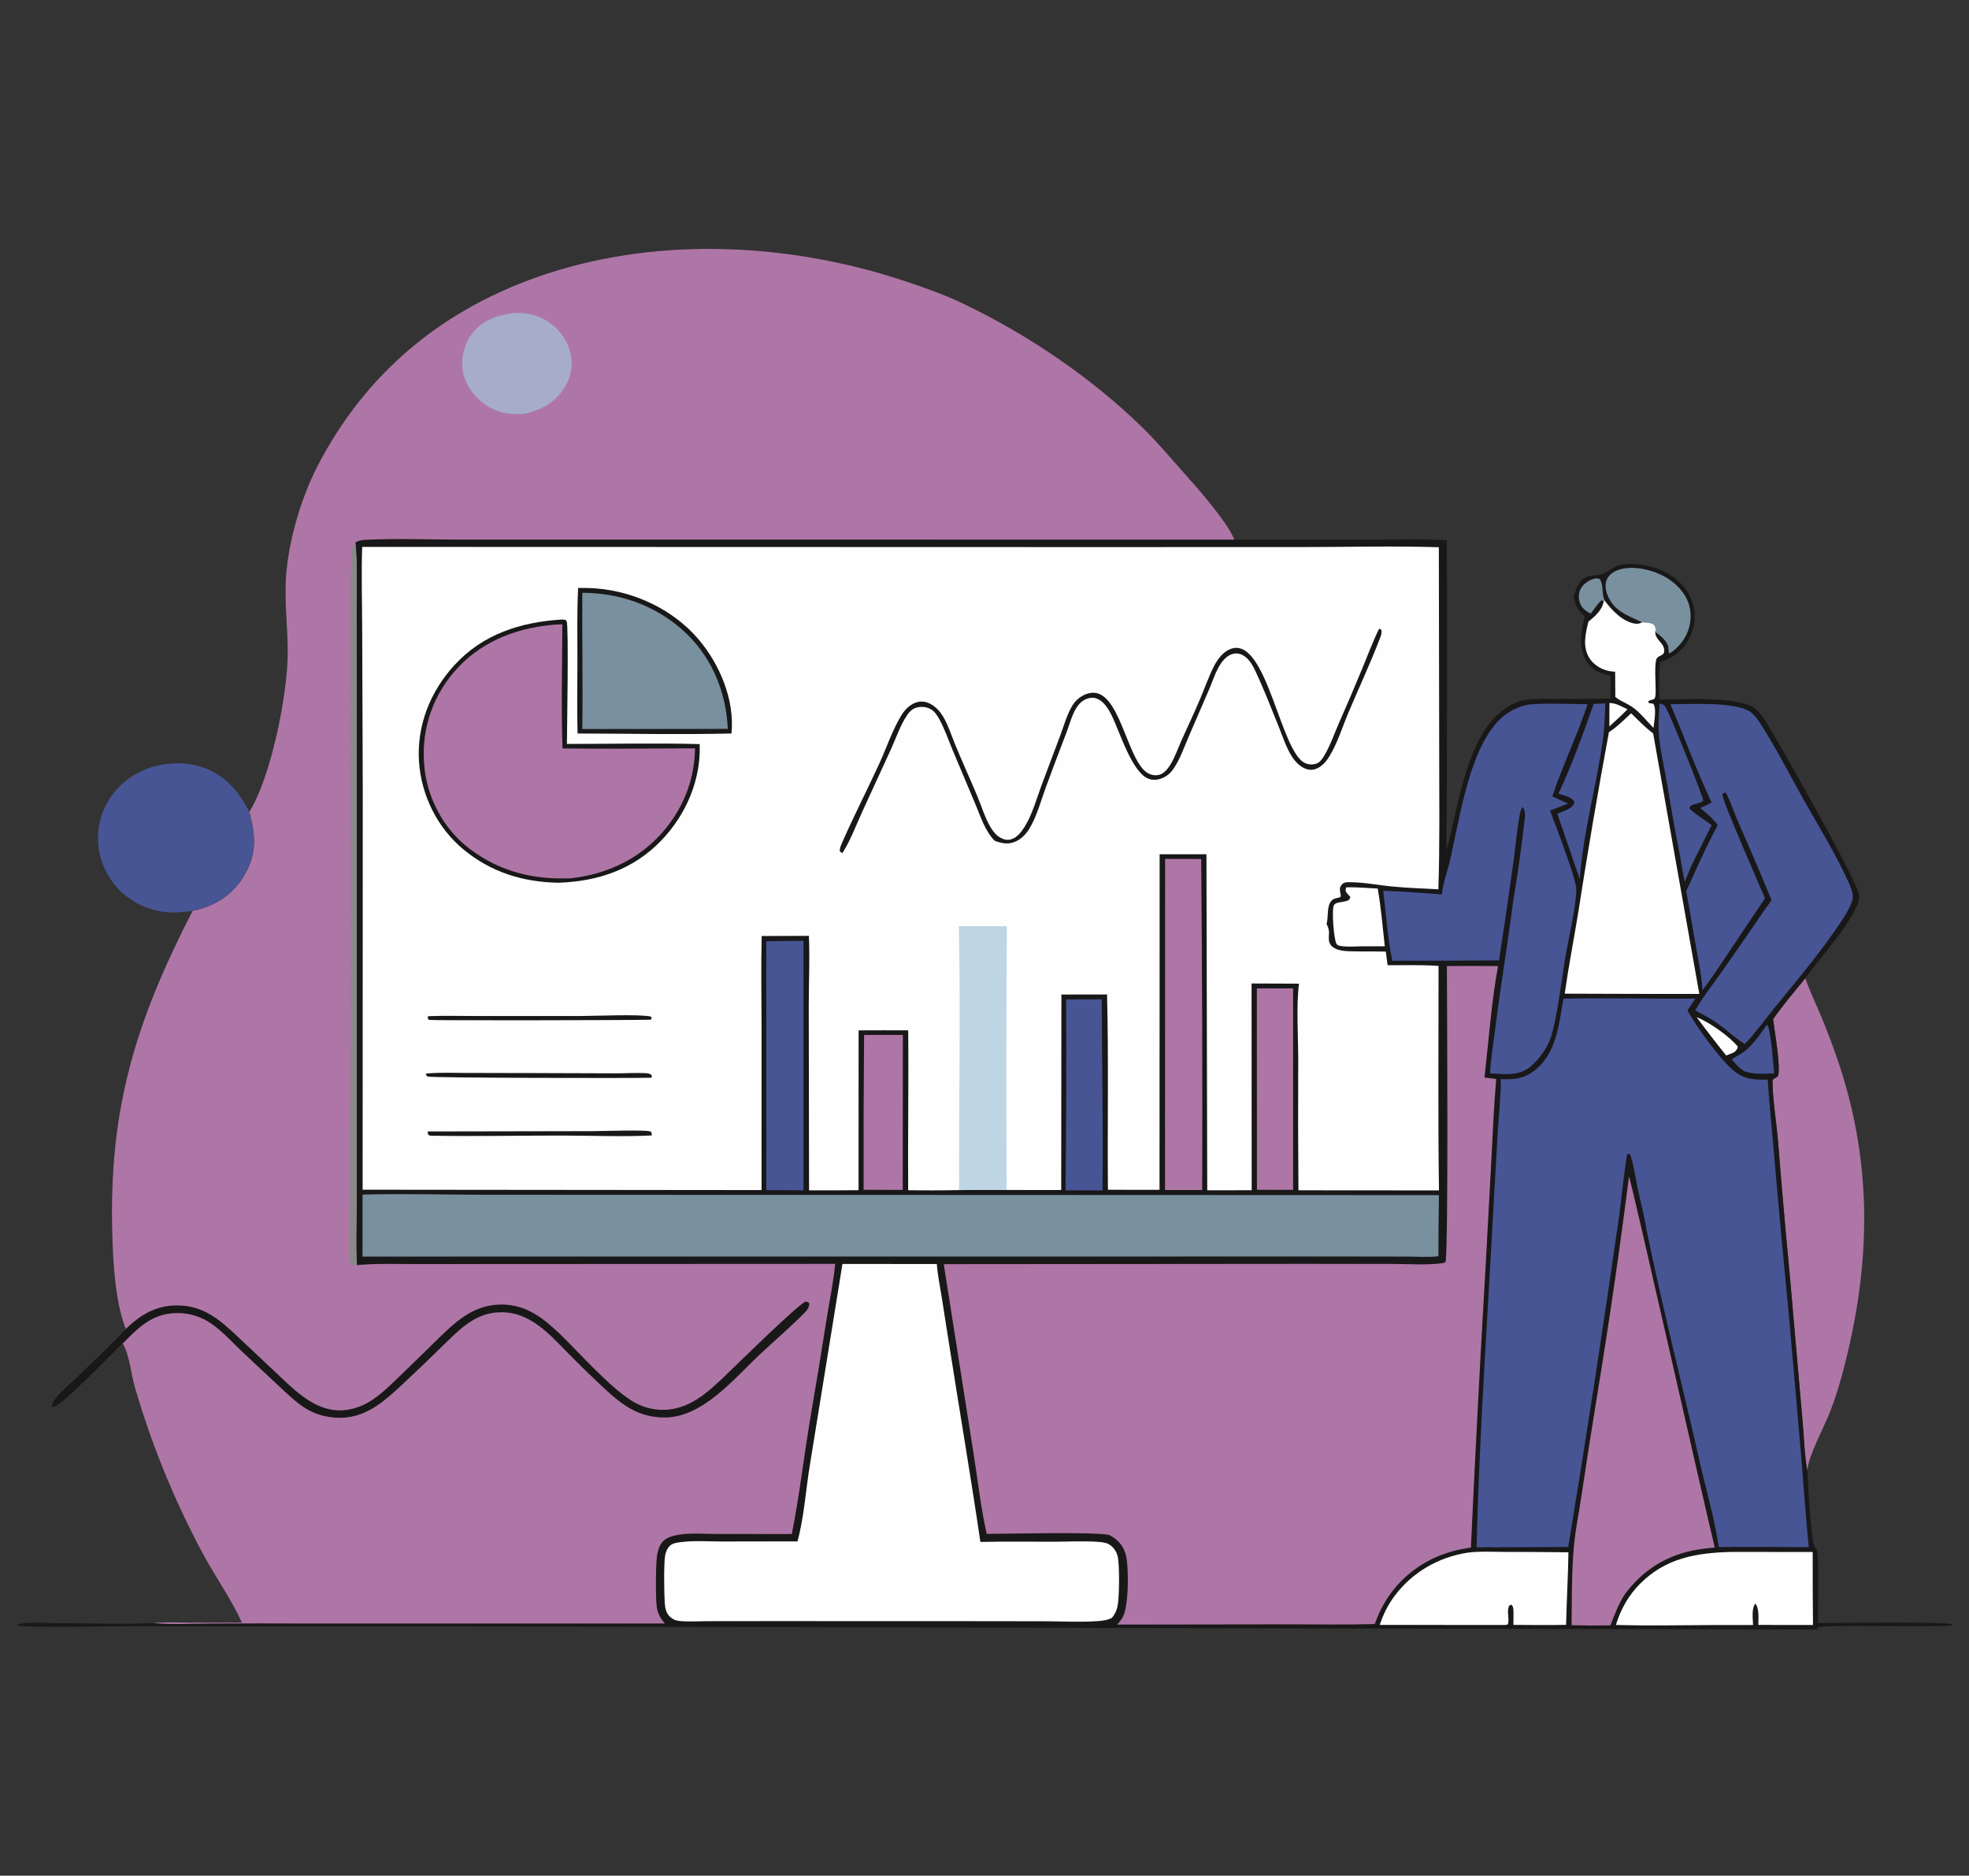 <svg width="528" height="503" viewBox="0 0 528 503" fill="none" xmlns="http://www.w3.org/2000/svg">
<rect x="0" y="0" width="528" height="503" fill="#333333" stroke="none"/>
<g clip-path="url(#clip0_369_386)">
<path d="M51.63 244.262C47.859 244.869 44.215 244.935 40.532 243.815C40.216 243.717 39.902 243.611 39.591 243.498C39.28 243.385 38.972 243.265 38.667 243.138C38.362 243.01 38.06 242.876 37.762 242.734C37.464 242.593 37.17 242.445 36.879 242.29C36.589 242.135 36.303 241.973 36.02 241.805C35.738 241.636 35.461 241.461 35.187 241.28C34.914 241.099 34.646 240.911 34.382 240.717C34.118 240.524 33.86 240.324 33.607 240.118C33.353 239.912 33.105 239.7 32.863 239.483C32.621 239.266 32.384 239.043 32.153 238.814C31.922 238.586 31.697 238.352 31.478 238.114C31.259 237.874 31.046 237.631 30.839 237.382C30.633 237.133 30.433 236.88 30.239 236.622C30.046 236.363 29.859 236.101 29.679 235.834C29.499 235.567 29.326 235.296 29.159 235.021C28.993 234.747 28.834 234.468 28.682 234.186C28.52 233.889 28.366 233.588 28.22 233.284C28.074 232.98 27.935 232.672 27.805 232.362C27.674 232.051 27.552 231.738 27.438 231.421C27.323 231.105 27.217 230.786 27.119 230.464C27.021 230.143 26.931 229.82 26.85 229.494C26.768 229.169 26.695 228.842 26.631 228.513C26.566 228.184 26.51 227.853 26.463 227.522C26.415 227.191 26.376 226.858 26.346 226.525C26.315 226.192 26.294 225.858 26.28 225.523C26.267 225.189 26.262 224.854 26.266 224.52C26.27 224.185 26.283 223.851 26.304 223.517C26.325 223.183 26.355 222.849 26.393 222.517C26.431 222.184 26.478 221.853 26.533 221.522C26.588 221.192 26.652 220.863 26.724 220.536C26.797 220.208 26.877 219.882 26.966 219.559C27.055 219.235 27.152 218.914 27.258 218.594C27.363 218.28 27.476 217.969 27.596 217.66C27.717 217.352 27.846 217.046 27.983 216.744C28.12 216.442 28.265 216.143 28.417 215.847C28.57 215.552 28.73 215.26 28.898 214.972C29.066 214.684 29.241 214.4 29.423 214.12C29.606 213.841 29.796 213.565 29.993 213.295C30.19 213.024 30.394 212.758 30.605 212.497C30.815 212.236 31.033 211.98 31.257 211.73C31.481 211.479 31.712 211.233 31.949 210.994C32.186 210.754 32.429 210.52 32.678 210.292C32.928 210.064 33.183 209.841 33.444 209.625C33.704 209.409 33.971 209.199 34.242 208.996C34.514 208.792 34.791 208.595 35.073 208.405C35.355 208.214 35.642 208.03 35.934 207.853C36.226 207.677 36.522 207.507 36.822 207.344C37.123 207.181 37.428 207.026 37.736 206.877C42.746 204.494 48.96 203.972 54.269 205.745C60.34 207.773 64.177 212.351 66.849 217.719C68.624 224.128 68.939 229.217 65.284 235.156C62.487 239.7 58.046 242.752 52.7 244.033C52.344 244.119 51.99 244.193 51.63 244.262Z" fill="#475595"/>
<path d="M484.099 262.32C485.334 265.859 486.96 269.211 488.404 272.671C490.181 276.951 491.799 281.286 493.256 285.675C502.215 312.812 501.589 339.251 494.503 366.636C493.529 370.557 492.328 374.414 490.9 378.207C489.346 382.294 484.914 390.409 484.693 394.158C484.686 394.268 484.672 394.377 484.661 394.486C483.906 390.935 483.726 384.768 483.341 380.814L479.981 342.452C478.795 330.038 477.706 317.617 476.714 305.189C476.36 301.225 475.121 292.896 475.348 289.538C475.84 289.229 476.313 288.91 476.785 288.574C477.551 285.919 475.851 276.585 475.456 273.304C478.108 269.539 481.183 265.903 484.099 262.32Z" fill="#AE76A6"/>
<path d="M66.849 217.719C72.688 208.34 77.055 186.448 77.142 175.443C77.199 168.197 76.136 160.859 76.763 153.645C77.552 144.576 80.749 133.585 84.901 125.45C97.865 100.051 118.928 82.421 146.913 73.319C177.565 63.349 212.278 65.261 242.564 75.347C247.651 77.04 252.733 78.814 257.572 81.089C275.218 89.384 292.94 101.412 306.622 114.904C310.958 119.18 314.853 123.91 318.914 128.427C322.106 131.977 329.532 140.648 330.975 144.716L368.604 144.724C374.987 144.738 381.612 144.455 387.967 144.908C388.093 172.6 388.062 200.292 387.874 227.984C391.208 216.449 393.202 195.428 405.218 189.035C405.878 188.678 406.567 188.381 407.284 188.145C408.001 187.909 408.735 187.738 409.486 187.632C412.058 187.25 414.826 187.427 417.429 187.423C422.249 187.44 427.068 187.411 431.887 187.336L431.893 181.149C429.355 180.709 427.199 179.816 425.697 177.712C423.267 174.308 423.902 169.804 424.764 166.022L424.94 165.262C423.112 163.749 422.48 162.356 421.982 160.13C422.426 158.456 423.24 156.031 424.831 155.045C426.233 154.175 428.21 154.406 429.763 153.88C431.092 153.429 432.157 152.403 433.428 151.833C435.741 150.796 439.852 151.252 442.257 151.848C446.512 152.903 450.493 155.311 452.682 159.026C454.512 162.131 454.893 165.674 453.836 169.077C452.862 172.212 450.64 175.106 447.549 176.621C446.808 176.984 445.993 177.283 445.197 177.521C444.772 180.814 444.956 184.283 444.998 187.597C450.531 187.654 467.08 186.533 470.934 190.221C472 191.242 472.879 192.448 473.65 193.681C476.641 198.463 498.511 237.033 498.583 240.206C498.696 245.168 487.421 257.638 484.099 262.32C481.183 265.903 478.108 269.539 475.456 273.304C475.851 276.585 477.551 285.919 476.785 288.574C476.313 288.91 475.84 289.229 475.348 289.538C475.121 292.896 476.36 301.225 476.714 305.189C477.706 317.617 478.795 330.038 479.981 342.452L483.341 380.814C483.726 384.768 483.906 390.935 484.661 394.486C484.797 397.12 485.644 413.871 486.626 414.871C486.883 415.133 487.131 415.343 487.222 415.699C487.808 417.985 487.434 431.705 487.503 435.246C491.697 435.228 522.132 434.789 523.576 435.619L523.483 435.864C518.415 436.531 488.357 435.502 487.539 436.442C487.466 436.525 487.33 436.882 487.284 436.993L122.905 436.143L34.217 436.096C30.212 436.092 6.692 436.596 4.44 435.863C5.265 435.456 6.18 435.288 7.102 435.213C9.719 435.003 12.539 435.271 15.177 435.272C23.722 435.276 32.445 435.62 40.966 435.252C43.866 434.92 46.929 435.108 49.85 435.11L64.859 435.112C61.928 428.675 57.607 422.672 54.258 416.394C46.605 402.05 40.697 387.523 36.165 372.024C35.147 368.542 34.746 363.32 32.895 360.289C29.979 363.164 17.159 376.514 14.593 377.295C14.071 377.454 14.291 377.449 13.784 377.2C13.804 376.274 14.44 375.442 15.011 374.731C16.517 372.856 18.622 371.175 20.361 369.481C24.829 365.132 29.389 360.842 33.727 356.376C33.629 356.132 33.535 355.886 33.445 355.639C30.874 348.583 30.329 338.626 30.108 331.12C29.12 297.44 36.257 274.217 51.63 244.262C51.99 244.193 52.344 244.119 52.7 244.033C58.046 242.752 62.488 239.7 65.284 235.156C68.939 229.217 68.624 224.128 66.849 217.719Z" fill="#191818"/>
<path d="M431.583 188.503C433.391 188.565 434.859 189.448 436.428 190.223L434.236 192.348C433.361 193.185 432.448 193.99 431.551 194.806L431.583 188.503Z" fill="#FEFEFE"/>
<path d="M454.982 272.788C458.178 273.97 463.976 278.065 465.99 280.665C465.95 281.38 465.535 281.639 465.067 282.174L462.891 283.05C460.182 279.68 457.546 276.26 454.982 272.788Z" fill="#FEFEFE"/>
<path d="M426.528 164.565C425.056 163.734 424.028 163.014 423.57 161.372C423.204 160.058 423.315 158.725 424.079 157.554C424.812 156.432 426.22 155.48 427.57 155.18C428.212 155.037 428.402 155.102 428.995 155.314C430.1 156.873 429.389 159.241 430.34 161.11L430.059 161.152L429.43 160.998C428.243 162.023 427.541 163.398 426.528 164.565Z" fill="#A3C3D9" fill-opacity="0.7"/>
<path d="M473.835 274.77C474.95 276.004 475.497 285.61 475.741 287.829C472.992 287.965 470.259 288.153 467.63 287.238C466.351 286.371 465.317 285.243 464.375 284.059C465.443 283.361 466.622 282.805 467.645 282.044C470.121 280.201 472.083 277.222 473.835 274.77Z" fill="#475595"/>
<path d="M360.949 237.966C363.757 237.852 366.639 238.15 369.448 238.281C370.347 243.37 370.748 248.625 371.347 253.759L365.617 253.763C363.708 253.758 361.352 254.013 359.486 253.675C358.915 253.571 358.615 253.53 358.344 253.016C357.665 251.728 357.034 243.756 357.723 242.704C358.09 242.144 358.946 242.019 359.555 241.927C360.239 241.825 360.827 241.7 361.484 241.495C361.924 241.055 361.997 241.114 362.082 240.473C361.81 240.197 361.514 239.92 361.269 239.621C360.685 238.906 360.821 238.802 360.949 237.966Z" fill="#FEFEFE"/>
<path d="M427.358 188.767L430.482 188.627C430.327 191.752 430.295 194.968 429.872 198.07C428.16 210.641 424.524 223.067 423.631 235.746L421.757 230.337C420.39 226.288 419.002 222.245 417.592 218.209C418.844 217.696 420.657 217.162 421.597 216.205C422.081 215.713 422.139 215.51 422.096 214.85C421.067 213.571 419.444 213.314 417.896 212.879C421.534 205.104 424.517 196.837 427.358 188.767Z" fill="#475595"/>
<path d="M445.01 188.679C445.75 188.859 446.074 188.822 446.54 189.46C447.609 190.92 456.857 213.964 456.737 214.717C456.004 215.404 455.014 215.434 454.089 215.752C453.446 215.974 453.283 216.164 453.035 216.749C453.4 217.512 458.001 220.488 459 221.27L455.316 228.621C453.98 231.148 452.805 233.812 451.804 236.473C451.174 233.992 450.855 231.383 450.379 228.866C449.212 222.888 448.143 216.894 447.17 210.885C446.388 206.175 445.15 201.355 444.818 196.609C444.636 193.995 444.885 191.295 445.01 188.679Z" fill="#475595"/>
<path d="M440.33 166.877C436.231 164.941 432.491 163.781 430.897 159.115C430.43 157.745 430.35 156.181 431.144 154.903C431.972 153.572 433.551 152.84 435.09 152.528C439.124 151.711 444.11 153.085 447.463 155.287C450.334 157.173 452.575 159.934 453.179 163.263C453.215 163.463 453.245 163.663 453.27 163.865C453.295 164.066 453.314 164.267 453.328 164.47C453.342 164.672 453.35 164.874 453.353 165.076C453.356 165.279 453.354 165.482 453.346 165.684C453.338 165.886 453.325 166.088 453.306 166.29C453.287 166.492 453.263 166.693 453.233 166.894C453.203 167.094 453.168 167.294 453.128 167.493C453.088 167.692 453.042 167.89 452.991 168.086C452.94 168.283 452.884 168.478 452.822 168.672C452.76 168.866 452.694 169.058 452.622 169.249C452.55 169.439 452.473 169.628 452.391 169.815C452.309 170.002 452.222 170.186 452.13 170.369C452.038 170.552 451.941 170.732 451.839 170.909C451.737 171.087 451.631 171.263 451.519 171.436C451.408 171.608 451.293 171.778 451.172 171.945C451.052 172.112 450.927 172.276 450.798 172.437C449.993 173.443 448.769 174.663 447.588 175.259C447.369 174.641 447.463 174.037 447.343 173.405C447.072 171.971 445.076 170.225 443.854 169.487C443.872 169.398 443.894 169.309 443.908 169.219C444.034 168.4 443.93 168.055 443.421 167.43C442.463 166.917 441.403 166.947 440.33 166.877Z" fill="#A3C3D9" fill-opacity="0.7"/>
<path d="M430.34 161.11C432.118 163.556 435.172 166.75 438.404 167.23C439.153 167.341 439.665 167.242 440.33 166.877C441.403 166.947 442.463 166.917 443.421 167.43C443.93 168.055 444.034 168.4 443.908 169.219C443.894 169.309 443.872 169.398 443.854 169.487C443.942 171.659 445.995 172.249 446.252 174.136C446.523 176.129 444.547 175.529 444.15 176.862C443.452 179.202 444.331 185.845 443.792 187.128C443.494 187.839 442.539 187.467 441.981 188.149L442.132 188.516L443.352 188.724C444.293 189.979 443.535 193.652 443.397 195.209C441.614 193.387 439.68 190.911 437.562 189.499C436.208 188.596 434.703 188.09 433.391 187.082C433.312 187.022 433.235 186.959 433.157 186.898L433.111 180.145C432.463 180.078 431.769 180.026 431.135 179.875C429.136 179.397 427.232 178.13 426.182 176.431C424.31 173.401 425.157 169.905 425.941 166.713C427.778 165.221 429.697 163.548 430.059 161.152L430.34 161.11Z" fill="#FEFEFE"/>
<path d="M231.711 277.538L242.11 277.536L242.076 319.098L231.586 319.062C231.546 305.221 231.587 291.379 231.711 277.538Z" fill="#AE76A6"/>
<path d="M285.883 268.012L295.445 267.984C295.467 285.055 295.878 302.17 295.638 319.235C292.336 319.19 289.028 319.228 285.725 319.23C285.92 302.157 285.973 285.085 285.883 268.012Z" fill="#475595"/>
<path d="M337.034 265.056L346.752 265.053L346.761 319.085L337.055 319.069L337.034 265.056Z" fill="#AE76A6"/>
<path d="M208.66 252.365L215.461 252.299L215.472 319.213L212.569 319.177C210.206 319.186 207.843 319.176 205.481 319.149L205.486 252.411L208.66 252.365Z" fill="#475595"/>
<path d="M393.508 416.376C396.786 415.942 400.321 416.16 403.63 416.168C409.282 416.168 414.934 416.203 420.586 416.273C420.489 422.751 420.103 429.239 419.956 435.722C415.255 435.845 410.527 435.742 405.824 435.741C405.84 434.605 405.864 433.465 405.848 432.329C405.837 431.585 405.866 430.852 405.287 430.313L404.737 430.538C403.916 431.9 404.83 434.024 404.354 435.577L403.799 435.767L369.982 435.743C370.952 432.859 372.21 430.296 374.078 427.83C374.362 427.451 374.657 427.08 374.96 426.715C375.264 426.35 375.577 425.993 375.9 425.643C376.222 425.293 376.554 424.951 376.894 424.617C377.234 424.282 377.582 423.956 377.939 423.638C378.296 423.32 378.661 423.011 379.034 422.71C379.408 422.409 379.788 422.117 380.176 421.834C380.565 421.552 380.96 421.278 381.362 421.014C381.765 420.75 382.174 420.495 382.59 420.25C383.005 420.005 383.427 419.77 383.855 419.545C384.283 419.319 384.716 419.104 385.155 418.9C385.594 418.695 386.038 418.501 386.487 418.317C386.936 418.133 387.39 417.96 387.847 417.798C388.306 417.635 388.768 417.483 389.233 417.343C389.699 417.202 390.168 417.072 390.641 416.953C391.114 416.835 391.589 416.727 392.067 416.631C392.545 416.535 393.026 416.45 393.508 416.376Z" fill="#FEFEFE"/>
<path d="M312.428 230.339C315.654 230.322 318.881 230.329 322.107 230.358C322.375 259.946 322.465 289.535 322.379 319.125H312.41L312.428 230.339Z" fill="#AE76A6"/>
<path d="M464.293 416.176L486.085 416.192C486.073 422.714 486.099 429.236 486.164 435.757L471.511 435.754C471.508 434.215 471.822 431.186 470.663 430.038C469.657 431.418 470.036 434.171 470.098 435.772L461.355 435.771C452.019 435.801 442.641 436.008 433.31 435.76C434.583 431.618 436.634 427.887 439.761 424.742C446.604 417.858 454.735 416.399 464.293 416.176Z" fill="#FEFEFE"/>
<path d="M437.4 191.283C439.317 193.131 441.149 195.071 443.301 196.677L455.681 266.539L438.152 266.526L419.589 266.466C420.603 259.275 422.001 252.09 423.184 244.919C425.695 228.688 428.449 212.494 431.445 196.337C433.636 194.942 435.502 193.016 437.4 191.283Z" fill="#FEFEFE"/>
<path d="M436.818 315.535C437.394 316.25 457.309 404.904 459.83 414.986C458.36 415.125 456.887 415.265 455.431 415.505C447.074 416.883 440.583 420.949 435.708 427.515C434.011 430.163 432.955 432.958 431.858 435.861C428.382 435.927 424.906 435.915 421.43 435.826C421.51 428.648 421.423 421.223 422.112 414.078C422.494 410.114 423.319 406.145 423.91 402.2C425.312 392.813 426.777 383.434 428.304 374.065C431.504 354.602 434.342 335.093 436.818 315.535Z" fill="#AE76A6"/>
<path d="M447.928 188.847C452.979 188.854 465.618 188.048 469.572 191.046C470.765 191.95 471.827 193.66 472.612 194.903C476.564 201.172 479.974 207.914 483.608 214.366C487.721 221.668 492.307 229.037 495.726 236.649C496.246 237.808 496.866 239.318 496.845 240.579C496.807 242.901 493.167 247.94 491.753 249.973C487.013 256.789 481.487 263.351 476.221 269.815C473.474 273.188 470.872 276.828 467.865 279.985C465.365 278.377 463.162 276.321 460.76 274.578C458.84 273.183 456.686 272.091 454.58 270.976C456.71 267.235 459.513 263.723 462.007 260.187C465.72 254.871 469.403 249.536 473.056 244.183L475.057 241.409C472.205 234.466 469.26 227.559 466.223 220.687C465.077 218.061 464.134 215.132 462.818 212.618L462.399 212.57L461.865 213.002C461.694 214.392 471.835 237.492 473.298 240.885L462.212 257.413C460.364 260.121 458.593 262.95 456.523 265.507C456.355 261.91 455.564 258.313 454.941 254.765L452.189 238.955C454.889 233.024 457.53 226.974 460.643 221.228C459.274 219.487 457.676 218.068 455.923 216.687C456.972 216.239 457.976 215.733 458.989 215.217C454.929 206.587 451.645 197.615 447.928 188.847Z" fill="#475595"/>
<path d="M409.96 188.925C415.113 188.486 420.54 188.811 425.72 188.835C422.955 197.202 419.054 205.213 416.255 213.547C417.617 214.26 419.085 214.852 420.493 215.484C418.885 216.134 417.269 216.762 415.642 217.367C417.029 221.08 422.705 235.673 422.693 238.454C422.676 243.02 420.645 251.543 419.813 256.374C418.837 262.043 417.452 274.291 415.575 278.968C414.568 281.479 412.659 284.074 410.58 285.887C407.373 288.684 403.54 288.032 399.566 287.828C399.753 283.905 400.461 279.904 400.945 275.999C402.391 264.349 404.362 252.77 405.84 241.129C407.046 234.329 407.941 227.293 408.77 220.442C408.916 219.224 409.176 217.437 408.34 216.431C407.818 216.858 407.717 217.602 407.592 218.218C406.768 222.28 406.48 226.535 405.904 230.642C404.671 239.621 403.359 248.59 401.968 257.549C392.433 257.622 382.899 257.649 373.364 257.63C372.093 251.527 371.676 245.074 370.926 238.889C376.167 239.014 381.417 239.497 386.645 239.871C386.914 236.787 388.17 233.663 388.86 230.626C391.224 220.227 393.542 204.497 399.857 195.65C402.322 192.197 405.59 189.717 409.96 188.925Z" fill="#475595"/>
<path d="M97.222 320.344C107.931 320.054 118.746 320.372 129.464 320.389L190.609 320.417L385.865 320.491C385.766 325.951 385.718 331.412 385.721 336.872C383.144 337.225 380.217 336.977 377.593 336.976L360.814 336.95L303.175 336.957L97.214 336.971L97.222 320.344Z" fill="#A3C3D9" fill-opacity="0.7"/>
<path d="M225.91 338.947L251.217 338.962C251.434 341.878 252.032 344.783 252.497 347.672L254.68 361.532C257.4 378.852 260.346 396.151 262.897 413.495C269.445 413.34 276.024 413.443 282.575 413.436C286.495 413.432 290.606 413.178 294.507 413.478C295.472 413.552 296.588 413.649 297.421 414.158C298.75 414.969 299.548 416.291 299.792 417.758C300.206 420.237 300.197 428.462 299.638 430.912C299.378 432.057 298.933 432.89 298.201 433.823C297.09 434.461 295.703 434.628 294.425 434.722C289.76 435.064 284.847 434.777 280.159 434.766L252.27 434.729L204.614 434.726L189.871 434.743C187.371 434.748 184.729 434.931 182.245 434.695C181.225 434.598 180.537 434.322 179.779 433.666C178.575 432.623 178.352 431.204 178.251 429.716C178.09 427.351 177.987 419.357 178.339 417.257C178.504 416.272 178.873 415.285 179.604 414.549C180.392 413.754 181.931 413.616 183.007 413.493C186.408 413.105 190.148 413.373 193.588 413.374L213.852 413.341C215.626 406.917 216.099 399.271 217.21 392.618L225.91 338.947Z" fill="#FEFEFE"/>
<path d="M419.255 267.815C431.022 267.571 442.858 267.886 454.635 267.795C453.907 268.855 453.197 269.925 452.505 271.006C455.061 275.495 460.443 282.982 464.239 286.535C467.333 289.431 469.92 289.577 474.036 289.53C474.34 295 474.949 300.474 475.406 305.936C476.73 321.371 478.146 336.798 479.654 352.217L483.147 392.224C483.771 399.778 484.245 407.353 485.038 414.894C476.996 414.825 468.954 414.811 460.913 414.851C459.746 407.1 457.464 399.386 455.727 391.728C451.035 371.026 445.73 350.395 441.486 329.609C440.966 326.103 439.988 322.567 439.244 319.092C438.626 316.199 438.215 313.105 437.372 310.277C437.212 309.742 437.262 309.635 436.733 309.349C436.611 309.439 436.45 309.495 436.366 309.618C435.987 310.177 434.495 323.932 434.213 325.866C429.977 355.574 425.415 385.236 420.528 414.853L395.952 414.938C396.703 384.431 398.894 353.426 400.535 322.904L401.647 303.226C401.952 298.623 402.463 293.98 402.459 289.368C405.586 289.544 408.203 289.376 410.843 287.544C417.445 282.961 417.957 274.811 419.255 267.815Z" fill="#475595"/>
<path d="M387.994 259.058C392.567 259.014 397.145 259.056 401.718 259.056C399.909 268.847 399.208 279.061 398.075 288.946L401.223 289.358C400.59 296.456 400.319 303.589 399.938 310.703L398.378 339.582C396.901 364.715 395.586 389.856 394.434 415.005C390.822 415.52 387.381 416.418 384.115 418.005C376.605 421.656 371.248 427.933 368.661 435.52C360.577 435.739 352.441 435.575 344.351 435.59L299.585 435.658C300.116 435.061 300.636 434.402 301.037 433.718C302.729 430.84 302.752 419.95 301.857 416.831C301.15 414.37 299.809 412.923 297.531 411.664C294.599 410.724 269.478 411.325 264.59 411.334C262.963 404.086 262.147 396.496 260.967 389.162L253.075 339.002L347.111 338.925L372.861 338.932C377.546 338.94 382.64 339.358 387.249 338.679L387.25 338.331L387.492 338.613L387.588 338.575C388.464 336.935 388.01 266.469 387.994 259.058Z" fill="#AE76A6"/>
<path d="M66.849 217.719C72.688 208.34 77.055 186.448 77.142 175.443C77.199 168.197 76.136 160.859 76.763 153.645C77.552 144.576 80.749 133.585 84.901 125.45C97.865 100.051 118.928 82.421 146.913 73.319C177.565 63.349 212.278 65.261 242.564 75.347C247.651 77.04 252.733 78.814 257.572 81.089C275.218 89.384 292.94 101.412 306.622 114.904C310.958 119.18 314.853 123.91 318.914 128.427C322.106 131.977 329.532 140.648 330.975 144.716L173.848 144.699L123.69 144.707C115.22 144.708 106.589 144.36 98.144 144.75C97.031 144.802 96.243 144.921 95.283 145.489C95.916 151.216 95.612 157.142 95.616 162.9L95.648 192.284L95.663 294.059L95.672 321.93C95.645 327.662 95.355 333.541 95.709 339.258C101.076 338.756 106.64 338.992 112.034 338.978L140.978 338.962L223.957 338.923C223.505 343.787 222.482 348.641 221.698 353.466C220.34 362.172 218.915 370.868 217.42 379.553C215.62 390.115 214.428 400.873 212.33 411.377L192.283 411.359C189.037 411.357 185.383 411.042 182.185 411.533C180.767 411.751 178.829 412.224 177.819 413.28C176.894 414.247 176.428 415.693 176.22 416.957C175.826 419.344 175.787 428.06 176.067 430.56C176.291 432.56 176.974 433.832 178.304 435.365L82.882 435.37C74.079 435.33 65.277 435.336 56.474 435.387C51.368 435.406 46.04 435.694 40.966 435.252C43.866 434.92 46.929 435.108 49.85 435.11L64.859 435.112C61.928 428.675 57.607 422.672 54.258 416.394C46.605 402.05 40.697 387.523 36.165 372.024C35.147 368.542 34.746 363.32 32.895 360.289C29.978 363.164 17.159 376.514 14.593 377.295C14.071 377.454 14.291 377.449 13.784 377.2C13.804 376.274 14.44 375.442 15.011 374.731C16.517 372.856 18.622 371.175 20.361 369.481C24.829 365.132 29.389 360.842 33.727 356.376C33.629 356.132 33.535 355.886 33.445 355.639C30.873 348.583 30.329 338.626 30.108 331.12C29.12 297.44 36.257 274.217 51.63 244.262C51.99 244.193 52.344 244.119 52.7 244.033C58.046 242.752 62.487 239.7 65.284 235.156C68.939 229.217 68.624 224.128 66.849 217.719Z" fill="#AE76A6"/>
<path d="M95.709 339.258C95.054 339.315 94.641 339.307 94.014 339.117C93.99 339.033 93.961 338.951 93.944 338.866C93.37 336.15 93.822 326.757 93.827 323.4C93.814 308.802 93.899 294.205 94.084 279.609L94.042 186.794C94.064 174.435 93.834 162.011 94.165 149.659C94.209 148.014 94.322 146.895 95.283 145.489C95.916 151.216 95.612 157.142 95.617 162.9L95.648 192.284L95.663 294.06L95.672 321.93C95.645 327.662 95.355 333.541 95.709 339.258Z" fill="#8A8988"/>
<path d="M33.727 356.376C37.614 352.662 41.682 350.1 47.364 350.067C54.933 350.023 59.367 354.342 64.41 359.073L74.026 368.127C80.316 374.081 86.99 381.028 96.816 377.028C100.976 375.335 104.522 371.564 107.673 368.568C110.654 365.735 113.557 362.825 116.504 359.961C121.65 354.96 126.535 349.857 134.438 349.827C141.156 349.802 145.813 353.563 150.308 357.893C155.52 362.915 164.267 372.948 170.42 376.231C172.641 377.415 175.071 378.056 177.617 378.072C184.77 378.114 189.781 373.405 194.508 368.88C197.178 366.323 214.389 349.398 216.048 349.053C216.513 349.107 216.676 349.18 217.024 349.477C217.062 350.747 216.205 351.603 215.322 352.482C211.533 356.254 207.389 359.802 203.482 363.471C196.923 369.63 188.518 380.006 178.396 380.124C170.185 380.22 165.426 375.514 159.965 370.367C157.394 367.946 154.877 365.475 152.413 362.955C147.466 357.931 142.263 351.854 134.366 351.896C127.438 351.933 123.211 356.545 118.732 360.88C115.312 364.237 111.852 367.557 108.352 370.838C102.985 375.797 97.897 380.718 89.835 380.153C87.444 379.985 85.007 379.339 82.907 378.227C80.26 376.826 78.006 374.675 75.85 372.677L65.212 362.738C62.065 359.774 58.77 355.932 54.89 353.882C54.597 353.73 54.299 353.587 53.996 353.453C53.693 353.32 53.386 353.196 53.074 353.082C52.762 352.968 52.447 352.863 52.128 352.769C51.809 352.675 51.488 352.59 51.163 352.516C50.838 352.442 50.511 352.378 50.182 352.324C49.853 352.271 49.523 352.228 49.191 352.195C48.858 352.162 48.526 352.14 48.192 352.127C47.858 352.115 47.525 352.114 47.191 352.123C40.726 352.241 37.009 356.152 32.895 360.289C29.978 363.164 17.159 376.514 14.593 377.295C14.071 377.454 14.291 377.449 13.784 377.2C13.804 376.274 14.44 375.442 15.011 374.731C16.517 372.856 18.622 371.175 20.361 369.481C24.829 365.132 29.389 360.842 33.727 356.376Z" fill="#191818"/>
<path d="M136.701 84.058C139.968 83.61 143.237 84.145 146.101 85.729C146.309 85.846 146.515 85.969 146.717 86.096C146.92 86.223 147.119 86.354 147.315 86.49C147.51 86.627 147.702 86.768 147.891 86.913C148.079 87.059 148.263 87.209 148.444 87.363C148.625 87.517 148.801 87.675 148.973 87.837C149.146 88 149.314 88.166 149.478 88.336C149.642 88.507 149.801 88.681 149.956 88.859C150.11 89.036 150.26 89.218 150.406 89.402C150.551 89.587 150.692 89.775 150.828 89.967C150.963 90.158 151.094 90.353 151.219 90.55C151.345 90.748 151.465 90.948 151.58 91.152C151.696 91.355 151.806 91.56 151.91 91.769C152.015 91.977 152.114 92.188 152.207 92.401C152.301 92.614 152.389 92.829 152.472 93.046C152.554 93.263 152.631 93.482 152.702 93.703C152.774 93.924 152.839 94.146 152.899 94.37C153.774 97.684 153.181 101.069 151.349 103.995C148.906 107.894 145.247 109.914 140.709 110.981C137.304 111.221 134.292 110.955 131.285 109.227C127.845 107.25 125.027 103.822 124.202 100.046C123.446 96.587 124.362 92.492 126.482 89.614C129.006 86.186 132.567 84.788 136.701 84.058Z" fill="#A3C3D9" fill-opacity="0.7"/>
<path d="M97.118 146.656L280.57 146.708L348.928 146.705C361.196 146.702 373.579 146.355 385.834 146.751L385.934 203.179C385.936 214.93 386.101 226.743 385.707 238.488C381.544 238.254 377.337 238.117 373.19 237.72C369.521 237.368 365.876 236.61 362.179 236.581C361.451 236.575 360.556 236.51 360 237.032C359.5 237.502 359.249 237.996 359.304 238.666C359.348 239.203 359.459 239.741 359.56 240.27L359.343 240.633C358.259 240.891 357.341 240.939 356.741 241.952C355.767 243.594 356.257 245.95 355.731 247.793C355.78 247.894 355.829 247.995 355.876 248.096C356.34 249.097 356.443 249.607 356.359 250.671C356.284 251.623 356.256 252.686 356.9 253.485C357.963 254.804 360.21 255.049 361.816 255.094C365.078 255.183 368.348 255.113 371.612 255.182L372.09 258.829C376.606 258.876 381.259 258.689 385.754 259.028C385.778 279.085 385.587 299.171 385.867 319.224L348.186 319.196C348.088 307.464 348.068 295.731 348.126 283.999C348.117 277.712 347.575 269.876 348.333 263.785L335.613 263.735L335.648 319.183L323.726 319.193L323.516 229.077L310.965 229.083L310.934 319.065C306.322 319.061 301.706 319.096 297.095 319.043C296.951 301.598 297.301 284.12 296.862 266.681L284.623 266.703L284.568 319.126L269.942 319.112C265.694 319.088 261.446 319.096 257.198 319.136C252.643 319.232 248.087 319.244 243.531 319.173C243.426 304.882 243.686 290.589 243.535 276.3C239.105 276.299 234.67 276.258 230.24 276.303L230.226 319.171C225.802 319.209 221.377 319.22 216.953 319.204L216.873 270.225C216.849 263.822 217.192 257.356 216.911 250.964L204.25 251.01C204.049 259.271 204.2 267.549 204.219 275.812L204.215 319.14L97.242 319.036L97.274 211.671L97.126 168.822C97.106 161.457 96.864 154.015 97.118 146.656Z" fill="#FEFEFE"/>
<path d="M114.775 272.499C119.404 272.335 124.09 272.466 128.725 272.466L155.542 272.463C159.363 272.461 171.58 271.908 174.532 272.611L174.755 272.994L174.51 273.447C169.385 273.608 115.554 273.68 115.144 273.505C114.991 273.44 114.872 273.318 114.736 273.225L114.775 272.499Z" fill="#191818"/>
<path d="M114.188 287.917C114.438 287.883 114.689 287.856 114.941 287.836C118.366 287.573 121.918 287.723 125.353 287.723L144.646 287.766L165.063 287.835C167.715 287.843 170.509 287.648 173.144 287.785C173.868 287.823 174.21 287.902 174.762 288.344L174.726 289.005C169.712 289.17 115.785 289.062 114.725 288.701C114.295 288.554 114.334 288.292 114.188 287.917Z" fill="#191818"/>
<path d="M114.665 303.418L158.773 303.336C161.631 303.335 172.2 302.959 174.176 303.366C174.423 303.417 174.508 303.499 174.689 303.627L174.788 304.488C166.749 304.894 158.455 304.512 150.383 304.513C138.824 304.513 127.226 304.766 115.675 304.556C115.295 304.549 115.13 304.505 114.822 304.299L114.665 303.418Z" fill="#191818"/>
<path d="M369.837 168.564L370.393 168.899C370.607 169.635 370.372 170.304 370.106 171.002C367.54 177.741 364.448 184.356 361.629 191.005C360.013 194.821 358.655 199.299 356.487 202.823C355.682 204.132 354.561 205.476 353.071 206.111C352.104 206.522 351.124 206.524 350.138 206.164C348.522 205.573 347.264 204.18 346.393 202.803C344.854 200.37 343.898 197.344 342.829 194.695C340.817 189.713 338.849 184.619 336.543 179.757C335.72 178.022 334.537 176.019 332.519 175.385C330.752 174.83 329.147 175.798 328.048 177.067C326.252 179.143 325.362 182.194 324.319 184.675L318.811 197.408C317.57 200.276 316.463 203.575 314.677 206.163C313.993 207.155 313.204 207.917 312.092 208.471C310.857 209.087 309.469 209.34 308.127 208.889C303.57 207.355 300.235 196.108 298.113 191.878C297.23 190.117 295.92 187.848 293.83 187.245C292.09 186.743 290.205 187.752 289.174 189.06C287.621 191.032 286.919 193.926 286.054 196.241C284.156 201.17 282.294 206.111 280.47 211.065C279.163 214.637 278.073 218.814 276.102 222.102C275.251 223.521 274.066 224.844 272.509 225.584C270.462 226.557 268.843 226.208 266.79 225.503C264.156 222.939 262.924 218.867 261.535 215.601L255.437 201.116C254.316 198.419 253.321 195.492 251.913 192.924C251.363 191.921 250.736 190.895 249.718 190.261C248.58 189.552 247.15 189.406 245.846 189.733C244.735 190.012 243.921 190.777 243.311 191.674C241.472 194.38 240.307 197.824 238.971 200.801L231.204 217.711C229.577 221.278 228.109 225.232 226.024 228.563C225.98 228.634 225.933 228.704 225.888 228.775C225.576 228.633 225.429 228.495 225.184 228.268C225.179 227.451 225.452 226.809 225.778 226.063C228.914 218.886 232.549 211.84 235.821 204.706C237.73 200.542 239.302 195.773 241.683 191.864C242.659 190.261 244.148 188.708 246.109 188.252C248.52 187.691 250.785 189.265 252.137 191.034C253.971 193.434 254.931 196.744 256.061 199.492C257.961 204.109 260.046 208.655 261.976 213.261C263.164 216.096 264.077 219.217 265.653 221.88C266.32 223.009 267.187 224.071 268.391 224.714C269.282 225.191 270.268 225.371 271.251 225.045C272.862 224.51 274.02 222.922 274.84 221.582C276.84 218.314 277.954 214.227 279.275 210.651L284.408 196.975C285.326 194.471 286.095 191.745 287.43 189.418C288.375 187.769 290.025 186.39 291.965 185.912C300.345 183.85 302.028 204.213 307.887 207.377C308.826 207.884 310.027 208.069 311.06 207.714C312.27 207.298 313.155 206.152 313.787 205.141C315.048 203.126 315.86 200.723 316.822 198.563C318.455 194.896 320.193 191.268 321.76 187.574C323.023 184.599 324.099 181.464 325.574 178.581C326.548 176.679 328.14 174.552 330.371 173.906C339.668 171.214 343.345 201.396 349.846 204.578C350.832 205.06 351.889 205.12 352.94 204.796C354.019 204.463 354.69 203.328 355.22 202.435C356.734 199.885 357.745 196.882 358.929 194.173C361.115 189.228 363.238 184.259 365.298 179.266C366.773 175.695 368.136 172.045 369.837 168.564Z" fill="#191818"/>
<path d="M257.117 248.387L269.996 248.384C269.843 271.961 269.825 295.537 269.942 319.112C265.694 319.088 261.446 319.096 257.198 319.136C257.097 295.566 257.629 271.946 257.117 248.387Z" fill="#A3C3D9" fill-opacity="0.7"/>
<path d="M155.025 157.661C156.689 157.646 158.333 157.675 159.991 157.811C170.335 158.662 180.442 163.524 187.088 171.182C193.02 178.018 197.046 187.731 196.152 196.696C182.423 197.028 168.613 196.727 154.878 196.7C154.698 190.282 154.838 183.821 154.841 177.399C154.844 170.835 154.709 164.215 155.025 157.661Z" fill="#191818"/>
<path d="M156.141 158.964C166.123 158.988 175.352 162.26 182.737 168.682C190.704 175.611 194.71 185.332 195.159 195.463L156.144 195.5C156.317 183.332 156.079 171.137 156.141 158.964Z" fill="#A3C3D9" fill-opacity="0.7"/>
<path d="M150.711 166.138L151.592 166.215C151.712 166.348 151.876 166.454 151.953 166.613C152.546 167.842 152.036 195.767 152.02 199.495C163.87 199.505 175.777 199.225 187.618 199.541C187.994 209.127 183.97 218.577 177.159 225.564C169.756 233.159 160.393 236.363 149.704 236.724C140.052 236.525 131.66 233.871 124.284 227.794C117.191 221.949 112.983 213.195 112.367 204.334C111.699 194.746 115.285 185.505 121.902 178.319C129.483 170.086 139.52 166.812 150.711 166.138Z" fill="#191818"/>
<path d="M147.801 167.598C148.767 167.452 149.822 167.47 150.802 167.415C150.768 178.484 150.459 189.648 150.84 200.706C162.673 200.868 174.536 200.692 186.372 200.684C186.269 208.694 183.523 216.092 178.321 222.404C172.032 230.034 163.225 234.348 153.205 235.52C142.945 235.937 134.146 233.792 125.988 227.664C119.152 222.529 114.824 214.483 113.863 206.293C112.761 196.891 115.423 187.626 121.704 180.257C128.295 172.523 137.554 168.578 147.801 167.598Z" fill="#AE76A6"/>
</g>
<defs>
<clipPath id="clip0_369_386">
<rect width="528" height="503" fill="white"/>
</clipPath>
</defs>
</svg>
